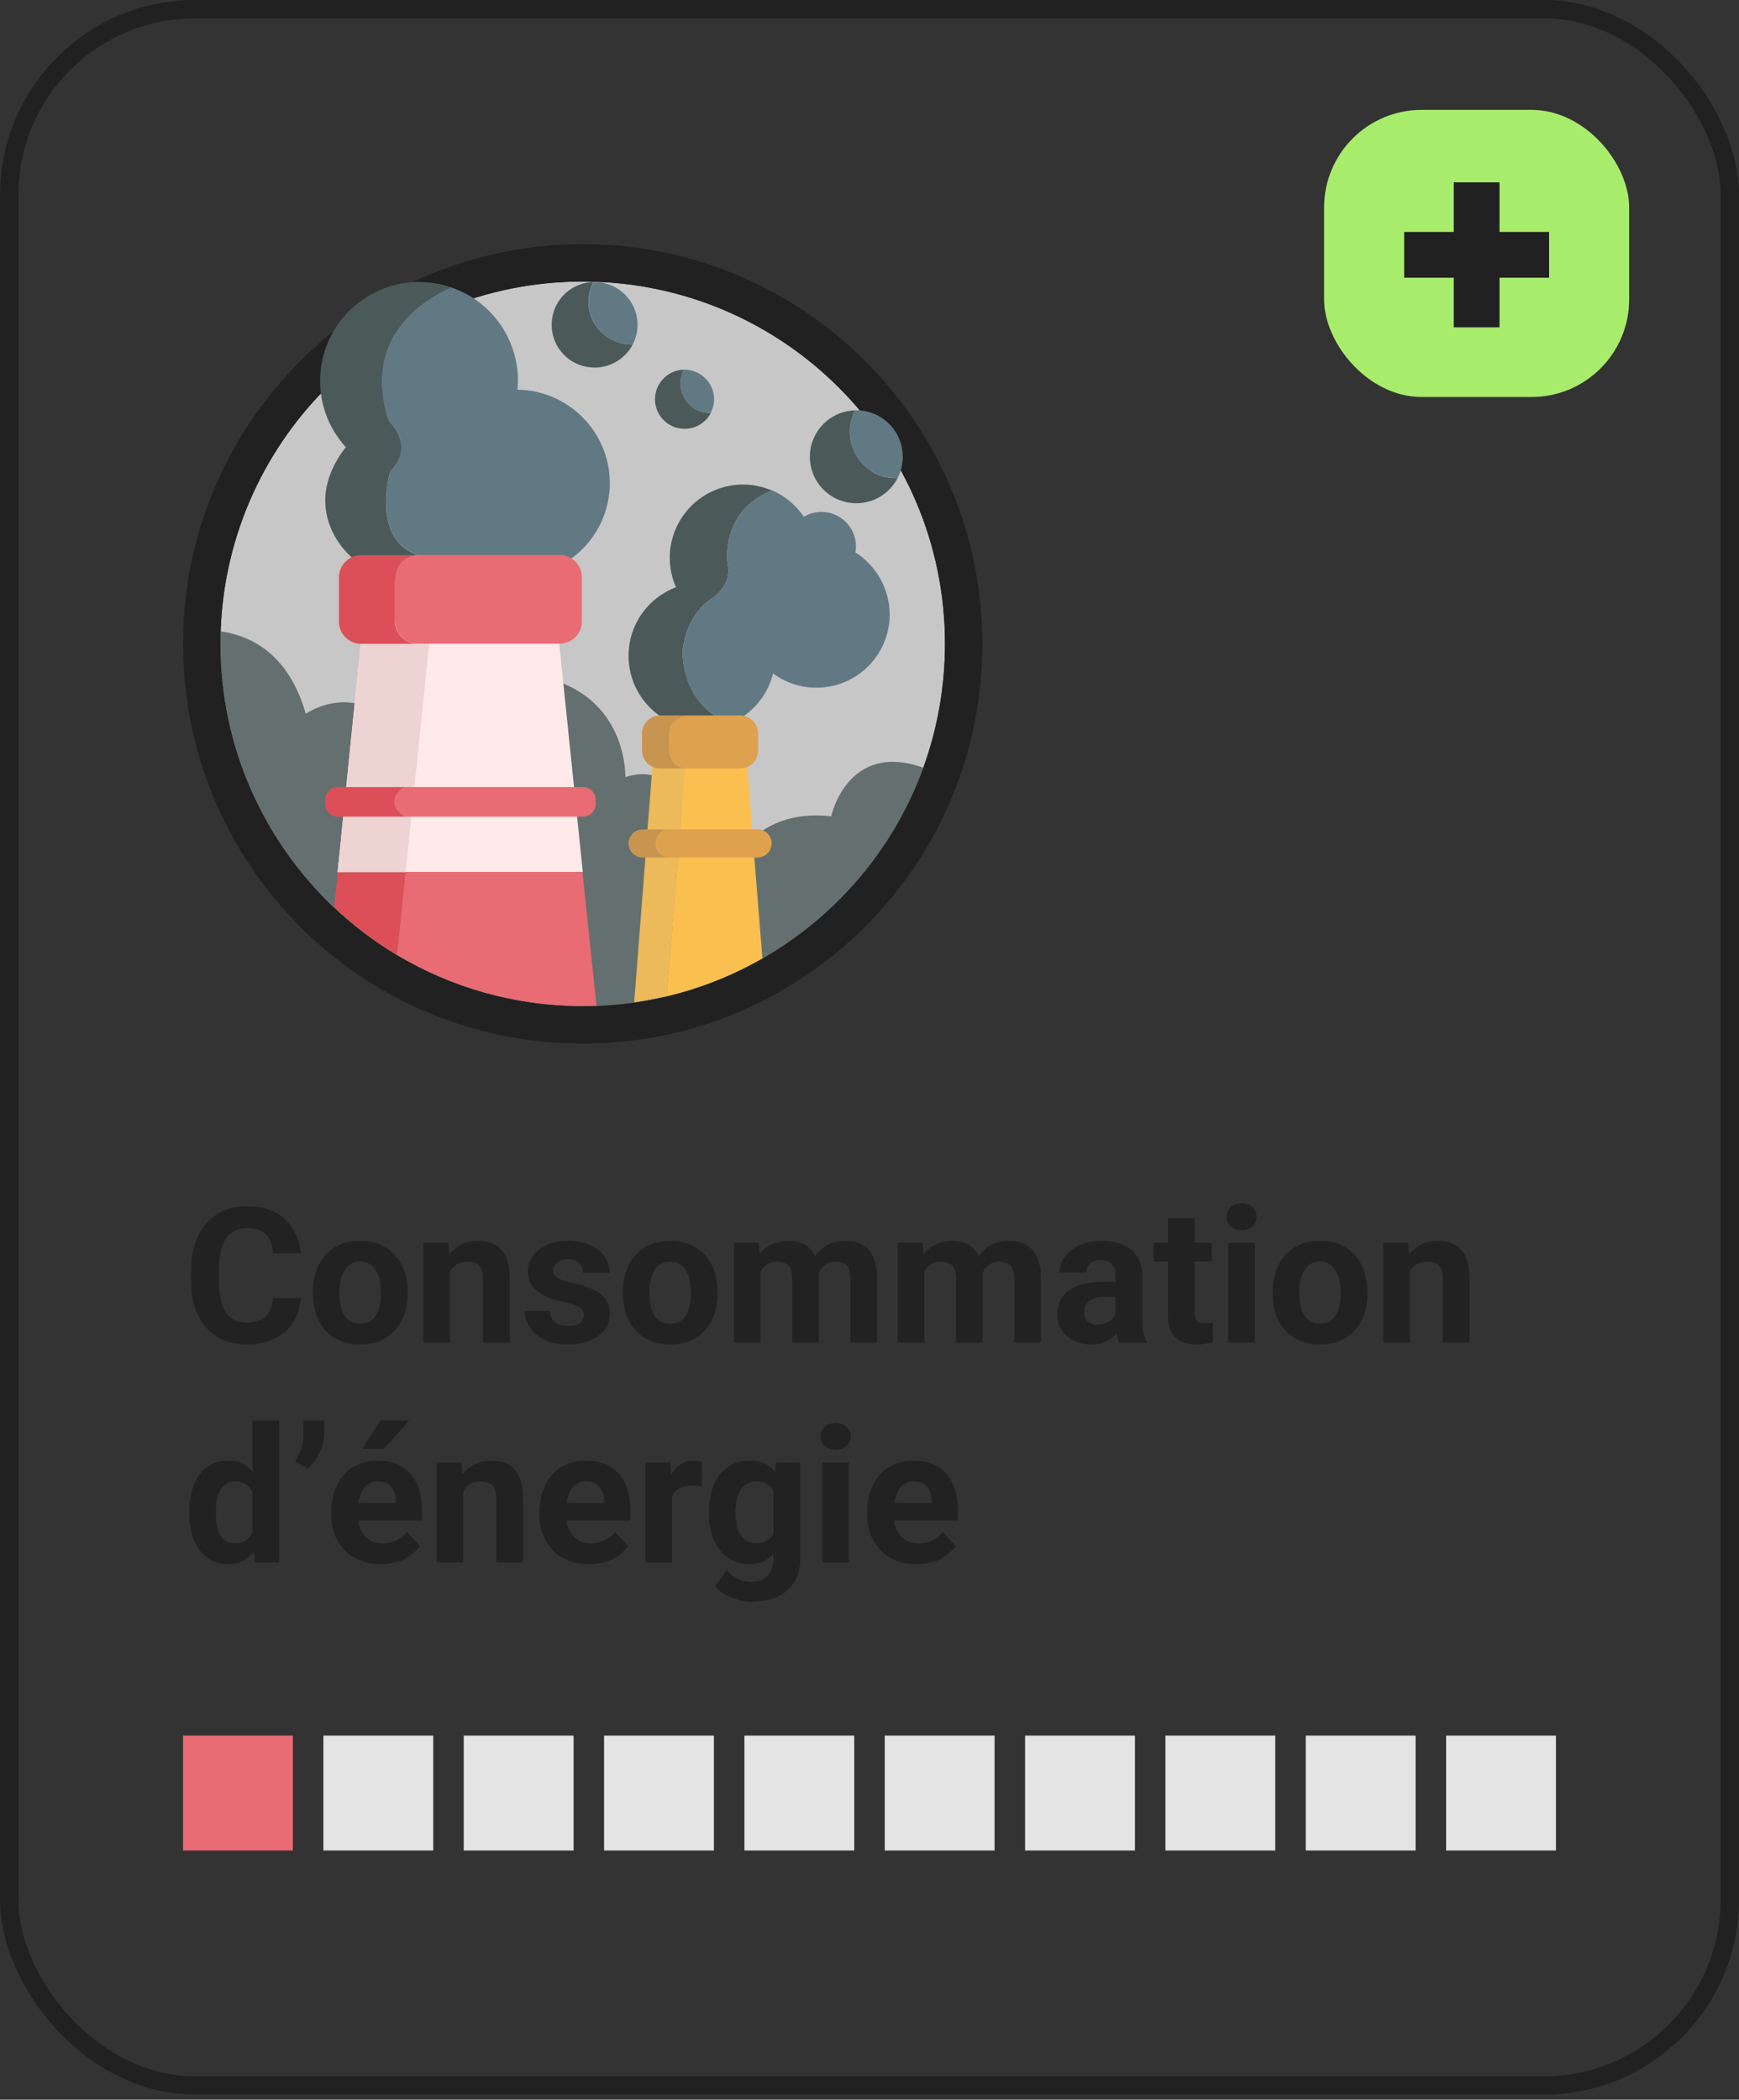 <svg width="285" height="344" viewBox="0 0 285 344" fill="none" xmlns="http://www.w3.org/2000/svg">
<rect x="0" y="0" width="285" height="344" fill="#333333" stroke="none"/>
<rect x="1.5" y="1.5" width="282" height="340.173" rx="30.5" stroke="#212121" stroke-width="3"/>
<path d="M154.871 105.485C154.871 112.609 153.611 119.457 151.307 125.813C146.484 139.079 137.052 150.103 124.948 157.043C120.124 159.806 114.84 161.925 109.279 163.246C107.528 163.676 105.716 164.013 103.903 164.259C101.876 164.535 99.817 164.72 97.728 164.812C96.991 164.842 96.223 164.842 95.455 164.842C84.333 164.842 73.919 161.772 65.009 156.459C61.292 154.248 57.851 151.607 54.718 148.66C43.289 137.82 36.131 122.497 36.131 105.485C36.131 104.778 36.131 104.103 36.162 103.397C37.268 71.584 63.412 46.127 95.516 46.127C128.296 46.127 154.871 72.689 154.871 105.485Z" fill="#C7C7C7"/>
<path fill-rule="evenodd" clip-rule="evenodd" d="M157.07 127.901L157.068 127.906C151.74 142.559 141.333 154.712 127.997 162.358L127.996 162.359C122.678 165.406 116.853 167.743 110.718 169.202C108.748 169.685 106.73 170.059 104.726 170.331C102.511 170.633 100.268 170.833 97.998 170.933L97.99 170.934L97.983 170.934C97.116 170.97 96.24 170.97 95.508 170.97H95.454C83.19 170.97 71.696 167.581 61.871 161.723C57.741 159.267 53.947 156.35 50.515 153.122L50.506 153.113L50.497 153.104C37.905 141.161 30 124.254 30 105.485L30 105.437C30 104.768 30 103.988 30.035 103.158C31.269 68.071 60.104 40 95.515 40C131.683 40 161 69.307 161 105.485C161 113.336 159.611 120.889 157.07 127.901ZM103.902 164.259C105.715 164.014 107.528 163.676 109.279 163.246C114.839 161.926 120.124 159.807 124.947 157.043C137.051 150.103 146.483 139.079 151.306 125.813C153.61 119.457 154.87 112.609 154.87 105.485C154.87 72.689 128.296 46.127 95.515 46.127C63.411 46.127 37.267 71.584 36.161 103.397C36.13 104.103 36.13 104.779 36.13 105.485C36.13 122.497 43.288 137.82 54.717 148.66C57.85 151.608 61.291 154.249 65.009 156.46C73.918 161.772 84.333 164.843 95.454 164.843C96.222 164.843 96.99 164.843 97.727 164.812C99.816 164.72 101.875 164.536 103.902 164.259Z" fill="#212121"/>
<path d="M109.31 163.215C114.871 161.895 120.124 159.776 124.978 157.012C137.083 150.103 146.484 139.049 151.338 125.783C138.865 121.33 136.223 133.736 136.223 133.736C131.276 133.183 127.682 134.32 125.04 136.039C124.456 136.408 123.934 136.838 123.442 137.267C122.275 138.281 121.384 139.417 120.677 140.492C119.11 142.918 118.619 145.037 118.619 145.037L115.915 140.492L113.15 135.886L111.676 133.429L110.908 132.139C110.355 128.761 108.573 127.441 106.822 127.011C104.671 126.489 102.49 127.318 102.49 127.318C102.49 127.318 102.859 116.325 92.321 111.995C90.447 111.227 88.235 110.675 85.624 110.429C78.773 109.784 73.335 111.412 69.525 113.285C65.409 115.312 63.197 117.645 63.197 117.645C61.476 116.233 59.756 115.496 58.128 115.219C53.673 114.421 50.109 116.939 50.109 116.939C47.437 107.604 41.722 104.257 36.162 103.428C36.131 104.073 36.131 104.779 36.131 105.485C36.131 122.497 43.289 137.851 54.779 148.66C57.913 151.608 61.353 154.249 65.071 156.46C73.98 161.772 84.364 164.843 95.516 164.843C96.284 164.843 97.022 164.843 97.79 164.812C99.879 164.751 101.937 164.536 103.965 164.259L109.31 163.215Z" fill="#4B5A59" fill-opacity="0.8"/>
<path d="M95.516 142.887H55.332L59.51 101.524H91.246L95.516 142.887Z" fill="#FFE9E9"/>
<path d="M97.758 164.781C97.02 164.812 96.252 164.812 95.484 164.812C84.363 164.812 73.948 161.741 65.039 156.429C65.438 152.621 65.93 147.923 66.421 142.856H95.454L97.758 164.781Z" fill="#E96B73"/>
<path d="M66.452 142.887C65.929 147.923 65.438 152.652 65.069 156.459C61.352 154.249 57.911 151.608 54.777 148.66L55.361 142.887H66.452Z" fill="#DC4F58"/>
<path d="M70.539 103.612C70.509 103.888 68.266 125.353 66.484 142.887H55.332L59.51 101.524H60.37L70.539 103.612Z" fill="#EED3D3"/>
<path d="M66.544 133.798H55.361C54.224 133.798 53.303 132.876 53.303 131.74V131.003C53.303 129.867 54.224 128.946 55.361 128.946H66.421C65.407 129.437 64.701 130.328 64.701 131.341C64.701 132.385 65.469 133.306 66.544 133.798Z" fill="#DC4F58"/>
<path d="M97.604 131.003V131.74C97.604 132.877 96.683 133.798 95.546 133.798H66.544C65.439 133.337 64.701 132.416 64.701 131.341C64.701 130.328 65.377 129.407 66.422 128.946H95.546C96.683 128.915 97.604 129.837 97.604 131.003Z" fill="#E96B73"/>
<path d="M126.512 80.366C125.068 79.752 123.47 79.384 121.781 79.384C115.145 79.384 109.769 84.758 109.769 91.391C109.769 93.11 110.137 94.738 110.782 96.212C106.236 97.931 103.01 102.292 103.01 107.451C103.01 114.083 108.386 119.457 115.022 119.457C116.65 119.457 118.186 119.15 119.6 118.567C118.801 118.229 117.971 117.799 117.173 117.246C111.428 113.469 111.888 106.437 111.888 106.437C111.888 106.437 112.165 103.274 114.07 100.572C114.684 99.712 115.452 98.883 116.435 98.207C117.51 97.501 118.217 96.734 118.647 95.997C119.477 94.645 119.446 93.417 119.323 92.742C119.231 92.127 119.139 91.483 119.169 90.868C119.384 84.021 124.023 81.318 126.512 80.366Z" fill="#4B5A59"/>
<path d="M140.186 90.5C140.247 90.193 140.278 89.855 140.278 89.517C140.278 86.416 137.759 83.867 134.625 83.867C133.55 83.867 132.567 84.174 131.738 84.665C130.816 83.283 129.587 82.117 128.205 81.226C127.682 80.888 127.099 80.581 126.515 80.335C124.057 81.287 119.387 84.02 119.172 90.868C119.142 91.482 119.203 92.127 119.326 92.741C119.449 93.417 119.48 94.645 118.65 95.996C118.22 96.733 117.513 97.47 116.438 98.207C115.455 98.883 114.687 99.681 114.073 100.572C112.168 103.305 111.891 106.437 111.891 106.437C111.891 106.437 111.4 113.469 117.175 117.246C118.005 117.768 118.804 118.229 119.602 118.566C123.105 117.123 125.778 114.083 126.699 110.337C128.696 111.811 131.154 112.671 133.796 112.671C140.432 112.671 145.808 107.297 145.808 100.664C145.777 96.365 143.535 92.618 140.186 90.5Z" fill="#617983"/>
<path d="M124.947 157.012C120.124 159.776 114.84 161.895 109.279 163.215L111.092 140.492L111.461 135.886L111.645 133.429L112.259 125.906V125.875L112.474 123.05H122.305L122.49 125.629L123.288 135.886L123.381 137.298L123.626 140.522L124.947 157.012Z" fill="#FAC04F"/>
<path d="M109.31 163.215L111.123 140.492L111.491 135.855L111.675 133.429L112.29 125.906V125.875L112.505 123.05H111.645L109.74 123.203L107.098 123.449L106.914 125.629L106.821 126.98L106.115 135.855L105.777 140.492L103.934 164.229L109.31 163.215Z" fill="#ECBA5A"/>
<path d="M109.771 140.492H105.316C104.056 140.492 103.012 139.448 103.012 138.189C103.012 137.544 103.288 136.961 103.688 136.561C104.118 136.131 104.671 135.886 105.316 135.886H109.771C109.125 135.886 108.572 136.131 108.142 136.561C107.712 136.991 107.466 137.544 107.466 138.189C107.466 139.448 108.511 140.492 109.771 140.492Z" fill="#C89551"/>
<path d="M126.453 138.188C126.453 138.833 126.208 139.417 125.778 139.816C125.347 140.246 124.794 140.492 124.149 140.492H109.802C108.543 140.492 107.498 139.448 107.498 138.188C107.498 137.544 107.744 136.96 108.174 136.561C108.604 136.131 109.157 135.885 109.802 135.885H124.149C125.409 135.855 126.453 136.899 126.453 138.188Z" fill="#DEA14E"/>
<path d="M112.657 125.906H108.172C106.544 125.906 105.223 124.585 105.223 122.958V120.163C105.223 118.536 106.544 117.215 108.172 117.215H112.657C111.029 117.215 109.708 118.536 109.708 120.163V122.958C109.708 124.585 111.029 125.906 112.657 125.906Z" fill="#C89551"/>
<path d="M124.238 120.163V122.958C124.238 124.585 122.917 125.906 121.289 125.906H112.656C111.028 125.906 109.707 124.585 109.707 122.958V120.163C109.707 118.536 111.028 117.215 112.656 117.215H121.289C122.917 117.215 124.238 118.536 124.238 120.163Z" fill="#DEA14E"/>
<path d="M147.098 78.339C146.698 79.138 146.115 79.875 145.408 80.519C142.274 83.314 137.451 83.037 134.655 79.905C131.86 76.773 132.136 71.952 135.27 69.158C136.652 67.899 138.403 67.285 140.124 67.223C138.711 69.956 139.049 73.365 141.199 75.791C142.735 77.572 144.916 78.431 147.098 78.339Z" fill="#4B5A59"/>
<path d="M146.021 69.772C148.202 72.198 148.509 75.637 147.096 78.339C144.915 78.401 142.733 77.541 141.197 75.791C139.016 73.365 138.709 69.926 140.122 67.223C142.273 67.162 144.454 68.022 146.021 69.772Z" fill="#617983"/>
<path d="M103.687 56.445C103.319 57.182 102.796 57.857 102.12 58.441C99.233 61.02 94.778 60.775 92.197 57.888C89.617 55.002 89.862 50.549 92.75 47.969C94.04 46.833 95.638 46.25 97.236 46.188C95.945 48.706 96.222 51.869 98.219 54.08C99.693 55.708 101.69 56.506 103.687 56.445Z" fill="#4B5A59"/>
<path d="M102.704 48.553C104.701 50.795 105.008 53.958 103.687 56.445C101.691 56.507 99.694 55.708 98.25 54.111C96.253 51.87 95.945 48.707 97.267 46.22C99.263 46.158 101.26 46.957 102.704 48.553Z" fill="#617983"/>
<path d="M116.498 67.653C116.221 68.175 115.883 68.636 115.422 69.035C113.426 70.816 110.353 70.632 108.571 68.636C106.79 66.64 106.974 63.569 108.971 61.788C109.862 60.989 110.968 60.59 112.074 60.56C111.183 62.279 111.367 64.49 112.75 66.025C113.702 67.162 115.115 67.714 116.498 67.653Z" fill="#4B5A59"/>
<path d="M115.793 62.187C117.175 63.723 117.39 65.903 116.469 67.653C115.086 67.684 113.704 67.162 112.721 66.026C111.338 64.49 111.123 62.31 112.045 60.56C113.427 60.529 114.81 61.082 115.793 62.187Z" fill="#617983"/>
<path d="M68.418 90.929C61.782 88.657 63.257 80.151 63.779 77.848C63.871 77.51 64.025 77.172 64.271 76.927C67.374 73.457 64.947 70.263 64.056 69.311C63.841 69.096 63.718 68.851 63.626 68.574C59.417 54.817 69.954 48.829 73.948 47.079C72.043 46.434 69.985 46.127 67.835 46.219C59.724 46.618 53.088 53.128 52.504 61.205C52.166 65.872 53.825 70.14 56.682 73.272C54.809 75.576 53.303 78.8 53.303 81.901C53.303 89.609 60.523 95.535 69.002 95.535C72.074 95.535 74.931 94.706 77.328 93.294C74.317 92.649 71.091 91.851 68.418 90.929Z" fill="#4B5A59"/>
<path d="M84.823 63.845C84.854 63.385 84.885 62.894 84.885 62.402C84.885 55.984 81.168 50.426 75.73 47.816C75.146 47.54 74.532 47.294 73.917 47.079C69.923 48.829 59.386 54.817 63.564 68.544C63.595 68.697 63.656 68.851 63.718 69.004C63.718 69.004 63.871 69.127 64.086 69.403C64.086 69.403 64.086 69.403 64.117 69.434C64.148 69.465 64.178 69.496 64.209 69.526L64.24 69.557C64.271 69.588 64.301 69.618 64.332 69.649C64.332 69.68 64.363 69.68 64.363 69.711C64.394 69.741 64.424 69.772 64.455 69.803C64.486 69.833 64.486 69.833 64.516 69.864C64.547 69.895 64.578 69.956 64.609 69.987C64.609 70.018 64.639 70.018 64.639 70.048C64.731 70.171 64.824 70.294 64.916 70.448C64.916 70.478 64.947 70.478 64.947 70.509C64.977 70.57 65.008 70.601 65.039 70.662C65.069 70.693 65.069 70.724 65.1 70.755C65.131 70.816 65.162 70.847 65.192 70.908C65.192 70.939 65.223 70.97 65.223 71C65.254 71.062 65.284 71.123 65.284 71.154C65.284 71.184 65.315 71.215 65.315 71.246C65.346 71.307 65.377 71.4 65.407 71.461C65.407 71.461 65.407 71.492 65.438 71.492C65.469 71.584 65.499 71.676 65.53 71.768C65.53 71.799 65.561 71.829 65.561 71.86C65.592 71.921 65.592 71.983 65.622 72.075C65.622 72.106 65.653 72.136 65.653 72.167C65.653 72.229 65.684 72.29 65.684 72.351C65.684 72.382 65.684 72.413 65.715 72.474C65.715 72.536 65.745 72.597 65.745 72.659C65.745 72.689 65.745 72.72 65.745 72.781C65.745 72.874 65.745 72.935 65.776 73.027C65.776 73.058 65.776 73.088 65.776 73.119C65.776 73.211 65.776 73.334 65.776 73.426C65.776 73.457 65.776 73.488 65.776 73.518C65.776 73.61 65.776 73.672 65.745 73.764C65.745 73.795 65.745 73.856 65.745 73.887C65.745 73.948 65.715 74.04 65.715 74.102C65.715 74.132 65.684 74.194 65.684 74.225C65.684 74.286 65.653 74.378 65.622 74.44C65.622 74.47 65.592 74.532 65.592 74.562C65.561 74.654 65.53 74.716 65.499 74.808C65.499 74.839 65.469 74.87 65.469 74.9C65.438 75.023 65.377 75.146 65.315 75.269C65.315 75.299 65.284 75.299 65.284 75.33C65.223 75.422 65.192 75.545 65.131 75.637C65.1 75.668 65.069 75.729 65.069 75.76C65.008 75.852 64.977 75.913 64.916 76.006C64.885 76.036 64.854 76.098 64.824 76.129C64.762 76.221 64.701 76.282 64.67 76.374C64.639 76.405 64.609 76.466 64.578 76.497C64.516 76.589 64.455 76.65 64.363 76.743C64.332 76.773 64.301 76.835 64.271 76.865C64.148 76.988 64.056 77.111 63.933 77.234C63.933 77.234 63.871 77.449 63.779 77.817C63.257 80.121 61.782 88.626 68.418 90.899C71.122 91.82 74.317 92.618 77.358 93.263C77.573 93.141 77.757 93.018 77.972 92.895C80 93.877 82.243 94.43 84.639 94.43C93.088 94.43 99.939 87.582 99.939 79.138C99.939 70.785 93.18 63.968 84.823 63.845Z" fill="#617983"/>
<path d="M95.361 94.584V101.8C95.361 103.827 93.732 105.454 91.705 105.454H68.418C66.39 105.454 64.762 103.827 64.762 101.8V94.584C64.762 92.557 66.39 90.93 68.418 90.93H91.705C93.732 90.93 95.361 92.557 95.361 94.584Z" fill="#E96B73"/>
<path d="M68.417 105.485H59.201C57.173 105.485 55.545 103.858 55.545 101.831V94.615C55.545 92.588 57.173 90.96 59.201 90.96H68.387C66.359 90.96 64.731 92.588 64.731 94.615V101.831C64.731 103.827 66.39 105.485 68.417 105.485Z" fill="#DC4F58"/>
<path d="M44.743 212.659H49.269C49.178 214.143 48.77 215.459 48.043 216.61C47.327 217.76 46.322 218.658 45.031 219.304C43.749 219.95 42.205 220.273 40.399 220.273C38.986 220.273 37.72 220.031 36.6 219.546C35.48 219.052 34.521 218.346 33.724 217.427C32.937 216.509 32.336 215.399 31.922 214.097C31.509 212.795 31.302 211.337 31.302 209.723V208.194C31.302 206.579 31.514 205.121 31.938 203.819C32.371 202.507 32.987 201.392 33.784 200.474C34.592 199.556 35.555 198.849 36.675 198.355C37.795 197.861 39.047 197.613 40.429 197.613C42.266 197.613 43.815 197.946 45.076 198.612C46.348 199.278 47.331 200.197 48.028 201.367C48.734 202.538 49.158 203.87 49.299 205.363H44.758C44.708 204.475 44.531 203.723 44.228 203.108C43.926 202.482 43.467 202.013 42.851 201.7C42.246 201.377 41.438 201.216 40.429 201.216C39.672 201.216 39.011 201.357 38.446 201.64C37.881 201.922 37.407 202.351 37.023 202.926C36.64 203.501 36.352 204.228 36.161 205.106C35.979 205.974 35.888 206.993 35.888 208.164V209.723C35.888 210.863 35.974 211.867 36.145 212.735C36.317 213.593 36.579 214.319 36.933 214.915C37.296 215.5 37.76 215.944 38.325 216.247C38.9 216.539 39.592 216.686 40.399 216.686C41.347 216.686 42.13 216.534 42.745 216.231C43.361 215.929 43.83 215.48 44.153 214.884C44.486 214.289 44.683 213.547 44.743 212.659ZM51.282 211.948V211.63C51.282 210.429 51.454 209.324 51.797 208.315C52.14 207.296 52.639 206.413 53.295 205.666C53.951 204.919 54.759 204.339 55.717 203.925C56.676 203.501 57.776 203.29 59.017 203.29C60.258 203.29 61.363 203.501 62.332 203.925C63.301 204.339 64.113 204.919 64.769 205.666C65.435 206.413 65.94 207.296 66.283 208.315C66.626 209.324 66.797 210.429 66.797 211.63V211.948C66.797 213.139 66.626 214.243 66.283 215.263C65.94 216.272 65.435 217.155 64.769 217.912C64.113 218.658 63.306 219.239 62.347 219.652C61.389 220.066 60.289 220.273 59.047 220.273C57.806 220.273 56.701 220.066 55.732 219.652C54.774 219.239 53.961 218.658 53.295 217.912C52.639 217.155 52.14 216.272 51.797 215.263C51.454 214.243 51.282 213.139 51.282 211.948ZM55.642 211.63V211.948C55.642 212.634 55.702 213.275 55.823 213.87C55.944 214.465 56.136 214.99 56.398 215.444C56.671 215.888 57.024 216.236 57.458 216.489C57.892 216.741 58.422 216.867 59.047 216.867C59.653 216.867 60.172 216.741 60.606 216.489C61.04 216.236 61.389 215.888 61.651 215.444C61.913 214.99 62.105 214.465 62.226 213.87C62.357 213.275 62.423 212.634 62.423 211.948V211.63C62.423 210.964 62.357 210.338 62.226 209.753C62.105 209.158 61.908 208.633 61.636 208.179C61.373 207.715 61.025 207.351 60.591 207.089C60.157 206.826 59.633 206.695 59.017 206.695C58.401 206.695 57.877 206.826 57.443 207.089C57.019 207.351 56.671 207.715 56.398 208.179C56.136 208.633 55.944 209.158 55.823 209.753C55.702 210.338 55.642 210.964 55.642 211.63ZM73.745 207.089V219.97H69.386V203.592H73.473L73.745 207.089ZM73.109 211.206H71.929C71.929 209.995 72.085 208.905 72.398 207.937C72.711 206.958 73.15 206.125 73.715 205.439C74.28 204.743 74.951 204.213 75.728 203.85C76.515 203.476 77.393 203.29 78.362 203.29C79.129 203.29 79.83 203.401 80.466 203.623C81.102 203.845 81.647 204.198 82.101 204.682C82.565 205.167 82.918 205.807 83.16 206.604C83.412 207.402 83.539 208.375 83.539 209.526V219.97H79.149V209.511C79.149 208.784 79.048 208.219 78.846 207.815C78.644 207.412 78.347 207.129 77.953 206.968C77.57 206.796 77.095 206.71 76.53 206.71C75.945 206.71 75.435 206.826 75.001 207.059C74.578 207.291 74.224 207.614 73.942 208.027C73.669 208.431 73.463 208.905 73.321 209.45C73.18 209.995 73.109 210.58 73.109 211.206ZM95.709 215.444C95.709 215.132 95.618 214.849 95.436 214.597C95.254 214.344 94.916 214.112 94.422 213.9C93.938 213.678 93.236 213.477 92.318 213.295C91.49 213.113 90.718 212.886 90.002 212.614C89.296 212.331 88.68 211.993 88.155 211.6C87.641 211.206 87.237 210.742 86.944 210.207C86.652 209.662 86.505 209.042 86.505 208.345C86.505 207.659 86.652 207.013 86.944 206.408C87.247 205.802 87.676 205.267 88.231 204.803C88.796 204.329 89.482 203.961 90.29 203.698C91.107 203.426 92.025 203.29 93.044 203.29C94.467 203.29 95.688 203.517 96.707 203.971C97.737 204.425 98.524 205.05 99.069 205.848C99.624 206.635 99.901 207.533 99.901 208.542H95.542C95.542 208.118 95.451 207.74 95.269 207.407C95.098 207.064 94.826 206.796 94.452 206.604C94.089 206.403 93.615 206.302 93.029 206.302C92.545 206.302 92.126 206.388 91.773 206.559C91.42 206.721 91.147 206.943 90.956 207.225C90.774 207.498 90.683 207.8 90.683 208.133C90.683 208.386 90.734 208.613 90.835 208.814C90.945 209.006 91.122 209.183 91.364 209.344C91.606 209.506 91.919 209.657 92.303 209.798C92.696 209.93 93.181 210.051 93.756 210.162C94.936 210.404 95.991 210.722 96.919 211.115C97.848 211.499 98.585 212.023 99.129 212.689C99.674 213.345 99.947 214.208 99.947 215.278C99.947 216.004 99.785 216.67 99.462 217.276C99.139 217.881 98.675 218.411 98.07 218.865C97.464 219.309 96.738 219.657 95.89 219.91C95.053 220.152 94.109 220.273 93.06 220.273C91.536 220.273 90.244 220 89.185 219.456C88.135 218.911 87.338 218.219 86.793 217.382C86.258 216.534 85.991 215.666 85.991 214.778H90.123C90.143 215.374 90.295 215.853 90.577 216.216C90.87 216.58 91.238 216.842 91.682 217.003C92.136 217.165 92.626 217.246 93.15 217.246C93.716 217.246 94.185 217.17 94.558 217.019C94.931 216.857 95.214 216.645 95.406 216.383C95.608 216.11 95.709 215.798 95.709 215.444ZM102.081 211.948V211.63C102.081 210.429 102.253 209.324 102.596 208.315C102.939 207.296 103.438 206.413 104.094 205.666C104.75 204.919 105.557 204.339 106.516 203.925C107.475 203.501 108.575 203.29 109.816 203.29C111.057 203.29 112.162 203.501 113.131 203.925C114.1 204.339 114.912 204.919 115.568 205.666C116.234 206.413 116.738 207.296 117.082 208.315C117.425 209.324 117.596 210.429 117.596 211.63V211.948C117.596 213.139 117.425 214.243 117.082 215.263C116.738 216.272 116.234 217.155 115.568 217.912C114.912 218.658 114.105 219.239 113.146 219.652C112.187 220.066 111.087 220.273 109.846 220.273C108.605 220.273 107.5 220.066 106.531 219.652C105.573 219.239 104.76 218.658 104.094 217.912C103.438 217.155 102.939 216.272 102.596 215.263C102.253 214.243 102.081 213.139 102.081 211.948ZM106.44 211.63V211.948C106.44 212.634 106.501 213.275 106.622 213.87C106.743 214.465 106.935 214.99 107.197 215.444C107.47 215.888 107.823 216.236 108.257 216.489C108.691 216.741 109.221 216.867 109.846 216.867C110.452 216.867 110.971 216.741 111.405 216.489C111.839 216.236 112.187 215.888 112.45 215.444C112.712 214.99 112.904 214.465 113.025 213.87C113.156 213.275 113.222 212.634 113.222 211.948V211.63C113.222 210.964 113.156 210.338 113.025 209.753C112.904 209.158 112.707 208.633 112.435 208.179C112.172 207.715 111.824 207.351 111.39 207.089C110.956 206.826 110.431 206.695 109.816 206.695C109.2 206.695 108.676 206.826 108.242 207.089C107.818 207.351 107.47 207.715 107.197 208.179C106.935 208.633 106.743 209.158 106.622 209.753C106.501 210.338 106.44 210.964 106.44 211.63ZM124.635 206.983V219.97H120.26V203.592H124.362L124.635 206.983ZM124.029 211.206H122.818C122.818 210.066 122.955 209.016 123.227 208.058C123.51 207.089 123.918 206.251 124.453 205.545C124.998 204.828 125.669 204.273 126.466 203.88C127.264 203.486 128.187 203.29 129.236 203.29C129.963 203.29 130.629 203.401 131.234 203.623C131.84 203.834 132.36 204.173 132.793 204.637C133.237 205.091 133.581 205.686 133.823 206.423C134.065 207.149 134.186 208.022 134.186 209.042V219.97H129.827V209.526C129.827 208.779 129.726 208.204 129.524 207.8C129.322 207.397 129.035 207.114 128.661 206.953C128.298 206.791 127.859 206.71 127.344 206.71C126.779 206.71 126.285 206.826 125.861 207.059C125.447 207.291 125.104 207.614 124.832 208.027C124.559 208.431 124.357 208.905 124.226 209.45C124.095 209.995 124.029 210.58 124.029 211.206ZM133.777 210.707L132.218 210.903C132.218 209.834 132.349 208.84 132.612 207.921C132.884 207.003 133.283 206.196 133.808 205.5C134.342 204.803 135.003 204.263 135.791 203.88C136.578 203.486 137.486 203.29 138.515 203.29C139.302 203.29 140.019 203.406 140.665 203.638C141.31 203.86 141.86 204.218 142.314 204.712C142.779 205.197 143.132 205.833 143.374 206.62C143.626 207.407 143.752 208.37 143.752 209.511V219.97H139.378V209.511C139.378 208.754 139.277 208.179 139.075 207.785C138.883 207.382 138.601 207.104 138.228 206.953C137.864 206.791 137.43 206.71 136.926 206.71C136.401 206.71 135.942 206.816 135.548 207.028C135.155 207.23 134.827 207.513 134.564 207.876C134.302 208.239 134.105 208.663 133.974 209.147C133.843 209.622 133.777 210.141 133.777 210.707ZM151.487 206.983V219.97H147.113V203.592H151.215L151.487 206.983ZM150.882 211.206H149.671C149.671 210.066 149.807 209.016 150.08 208.058C150.362 207.089 150.771 206.251 151.306 205.545C151.851 204.828 152.522 204.273 153.319 203.88C154.116 203.486 155.039 203.29 156.089 203.29C156.815 203.29 157.481 203.401 158.087 203.623C158.692 203.834 159.212 204.173 159.646 204.637C160.09 205.091 160.433 205.686 160.675 206.423C160.917 207.149 161.039 208.022 161.039 209.042V219.97H156.679V209.526C156.679 208.779 156.578 208.204 156.376 207.8C156.175 207.397 155.887 207.114 155.514 206.953C155.15 206.791 154.711 206.71 154.197 206.71C153.632 206.71 153.137 206.826 152.713 207.059C152.3 207.291 151.957 207.614 151.684 208.027C151.412 208.431 151.21 208.905 151.079 209.45C150.947 209.995 150.882 210.58 150.882 211.206ZM160.63 210.707L159.071 210.903C159.071 209.834 159.202 208.84 159.464 207.921C159.737 207.003 160.135 206.196 160.66 205.5C161.195 204.803 161.856 204.263 162.643 203.88C163.43 203.486 164.338 203.29 165.368 203.29C166.155 203.29 166.871 203.406 167.517 203.638C168.163 203.86 168.713 204.218 169.167 204.712C169.631 205.197 169.984 205.833 170.227 206.62C170.479 207.407 170.605 208.37 170.605 209.511V219.97H166.23V209.511C166.23 208.754 166.13 208.179 165.928 207.785C165.736 207.382 165.453 207.104 165.08 206.953C164.717 206.791 164.283 206.71 163.778 206.71C163.254 206.71 162.794 206.816 162.401 207.028C162.007 207.23 161.679 207.513 161.417 207.876C161.155 208.239 160.958 208.663 160.827 209.147C160.695 209.622 160.63 210.141 160.63 210.707ZM182.82 216.277V208.981C182.82 208.456 182.735 208.007 182.563 207.634C182.391 207.25 182.124 206.953 181.761 206.741C181.408 206.529 180.948 206.423 180.383 206.423C179.899 206.423 179.48 206.509 179.127 206.68C178.774 206.842 178.501 207.079 178.31 207.392C178.118 207.694 178.022 208.053 178.022 208.466H173.663C173.663 207.77 173.824 207.109 174.147 206.483C174.47 205.858 174.939 205.308 175.555 204.833C176.17 204.349 176.902 203.971 177.75 203.698C178.607 203.426 179.566 203.29 180.625 203.29C181.897 203.29 183.027 203.501 184.016 203.925C185.005 204.349 185.782 204.985 186.347 205.833C186.922 206.68 187.21 207.74 187.21 209.011V216.02C187.21 216.918 187.265 217.654 187.376 218.229C187.487 218.795 187.649 219.289 187.861 219.713V219.97H183.456C183.244 219.526 183.083 218.971 182.972 218.305C182.871 217.629 182.82 216.953 182.82 216.277ZM183.396 209.995L183.426 212.462H180.989C180.414 212.462 179.914 212.528 179.49 212.659C179.066 212.79 178.718 212.977 178.446 213.219C178.173 213.451 177.972 213.724 177.84 214.037C177.719 214.349 177.659 214.693 177.659 215.066C177.659 215.439 177.744 215.777 177.916 216.08C178.088 216.373 178.335 216.605 178.658 216.776C178.981 216.938 179.359 217.019 179.793 217.019C180.449 217.019 181.019 216.887 181.503 216.625C181.988 216.363 182.361 216.04 182.624 215.656C182.896 215.273 183.037 214.91 183.047 214.566L184.198 216.413C184.036 216.827 183.814 217.256 183.532 217.7C183.259 218.144 182.911 218.562 182.487 218.956C182.063 219.34 181.554 219.657 180.958 219.91C180.363 220.152 179.657 220.273 178.839 220.273C177.8 220.273 176.856 220.066 176.009 219.652C175.171 219.229 174.505 218.648 174.011 217.912C173.526 217.165 173.284 216.317 173.284 215.369C173.284 214.511 173.446 213.749 173.769 213.083C174.091 212.417 174.566 211.857 175.191 211.403C175.827 210.939 176.619 210.59 177.568 210.358C178.516 210.116 179.616 209.995 180.868 209.995H183.396ZM198.593 203.592V206.68H189.057V203.592H198.593ZM191.418 199.551H195.777V215.036C195.777 215.51 195.838 215.873 195.959 216.125C196.09 216.378 196.282 216.554 196.534 216.655C196.786 216.746 197.104 216.792 197.488 216.792C197.76 216.792 198.002 216.781 198.214 216.761C198.436 216.731 198.623 216.701 198.774 216.67L198.79 219.879C198.416 220 198.013 220.096 197.579 220.167C197.145 220.238 196.665 220.273 196.141 220.273C195.182 220.273 194.344 220.117 193.628 219.804C192.922 219.481 192.377 218.966 191.993 218.26C191.61 217.553 191.418 216.625 191.418 215.475V199.551ZM205.677 203.592V219.97H201.302V203.592H205.677ZM201.03 199.324C201.03 198.688 201.252 198.163 201.696 197.75C202.14 197.336 202.735 197.129 203.482 197.129C204.219 197.129 204.809 197.336 205.253 197.75C205.707 198.163 205.934 198.688 205.934 199.324C205.934 199.959 205.707 200.484 205.253 200.898C204.809 201.312 204.219 201.519 203.482 201.519C202.735 201.519 202.14 201.312 201.696 200.898C201.252 200.484 201.03 199.959 201.03 199.324ZM208.583 211.948V211.63C208.583 210.429 208.755 209.324 209.098 208.315C209.441 207.296 209.94 206.413 210.596 205.666C211.252 204.919 212.059 204.339 213.018 203.925C213.977 203.501 215.077 203.29 216.318 203.29C217.559 203.29 218.664 203.501 219.633 203.925C220.602 204.339 221.414 204.919 222.07 205.666C222.736 206.413 223.24 207.296 223.583 208.315C223.927 209.324 224.098 210.429 224.098 211.63V211.948C224.098 213.139 223.927 214.243 223.583 215.263C223.24 216.272 222.736 217.155 222.07 217.912C221.414 218.658 220.607 219.239 219.648 219.652C218.689 220.066 217.589 220.273 216.348 220.273C215.107 220.273 214.002 220.066 213.033 219.652C212.075 219.239 211.262 218.658 210.596 217.912C209.94 217.155 209.441 216.272 209.098 215.263C208.755 214.243 208.583 213.139 208.583 211.948ZM212.942 211.63V211.948C212.942 212.634 213.003 213.275 213.124 213.87C213.245 214.465 213.437 214.99 213.699 215.444C213.972 215.888 214.325 216.236 214.759 216.489C215.193 216.741 215.722 216.867 216.348 216.867C216.954 216.867 217.473 216.741 217.907 216.489C218.341 216.236 218.689 215.888 218.952 215.444C219.214 214.99 219.406 214.465 219.527 213.87C219.658 213.275 219.724 212.634 219.724 211.948V211.63C219.724 210.964 219.658 210.338 219.527 209.753C219.406 209.158 219.209 208.633 218.937 208.179C218.674 207.715 218.326 207.351 217.892 207.089C217.458 206.826 216.933 206.695 216.318 206.695C215.702 206.695 215.178 206.826 214.744 207.089C214.32 207.351 213.972 207.715 213.699 208.179C213.437 208.633 213.245 209.158 213.124 209.753C213.003 210.338 212.942 210.964 212.942 211.63ZM231.046 207.089V219.97H226.687V203.592H230.773L231.046 207.089ZM230.41 211.206H229.229C229.229 209.995 229.386 208.905 229.699 207.937C230.012 206.958 230.451 206.125 231.016 205.439C231.581 204.743 232.252 204.213 233.029 203.85C233.816 203.476 234.694 203.29 235.663 203.29C236.43 203.29 237.131 203.401 237.767 203.623C238.402 203.845 238.947 204.198 239.401 204.682C239.866 205.167 240.219 205.807 240.461 206.604C240.713 207.402 240.839 208.375 240.839 209.526V219.97H236.45V209.511C236.45 208.784 236.349 208.219 236.147 207.815C235.945 207.412 235.647 207.129 235.254 206.968C234.87 206.796 234.396 206.71 233.831 206.71C233.246 206.71 232.736 206.826 232.302 207.059C231.878 207.291 231.525 207.614 231.243 208.027C230.97 208.431 230.763 208.905 230.622 209.45C230.481 209.995 230.41 210.58 230.41 211.206ZM41.368 252.398V232.72H45.757V255.97H41.807L41.368 252.398ZM31.014 247.978V247.66C31.014 246.409 31.155 245.274 31.438 244.254C31.721 243.225 32.134 242.342 32.679 241.605C33.224 240.869 33.895 240.299 34.692 239.895C35.49 239.491 36.398 239.29 37.417 239.29C38.376 239.29 39.213 239.491 39.93 239.895C40.656 240.299 41.272 240.874 41.776 241.621C42.291 242.357 42.705 243.23 43.018 244.239C43.33 245.238 43.557 246.333 43.699 247.524V248.22C43.557 249.361 43.33 250.42 43.018 251.399C42.705 252.378 42.291 253.236 41.776 253.972C41.272 254.699 40.656 255.264 39.93 255.667C39.203 256.071 38.355 256.273 37.387 256.273C36.367 256.273 35.459 256.066 34.662 255.652C33.875 255.239 33.209 254.658 32.664 253.912C32.129 253.165 31.721 252.287 31.438 251.278C31.155 250.269 31.014 249.169 31.014 247.978ZM35.373 247.66V247.978C35.373 248.654 35.424 249.285 35.525 249.87C35.636 250.455 35.812 250.975 36.055 251.429C36.307 251.873 36.63 252.221 37.023 252.474C37.427 252.716 37.916 252.837 38.492 252.837C39.238 252.837 39.854 252.67 40.338 252.337C40.823 251.994 41.191 251.525 41.443 250.93C41.706 250.334 41.857 249.648 41.898 248.871V246.888C41.867 246.252 41.776 245.682 41.625 245.178C41.484 244.663 41.272 244.224 40.989 243.861C40.717 243.498 40.374 243.215 39.96 243.013C39.556 242.811 39.077 242.71 38.522 242.71C37.957 242.71 37.472 242.842 37.069 243.104C36.665 243.356 36.337 243.704 36.085 244.148C35.843 244.592 35.661 245.117 35.54 245.723C35.429 246.318 35.373 246.964 35.373 247.66ZM53.144 232.72V235.021C53.144 235.677 53.018 236.353 52.766 237.049C52.523 237.746 52.196 238.407 51.782 239.032C51.368 239.648 50.914 240.173 50.419 240.606L48.376 239.426C48.749 238.83 49.067 238.185 49.33 237.488C49.592 236.782 49.723 235.965 49.723 235.036V232.72H53.144ZM62.453 256.273C61.182 256.273 60.041 256.071 59.032 255.667C58.023 255.254 57.165 254.684 56.459 253.957C55.763 253.23 55.228 252.388 54.855 251.429C54.481 250.46 54.294 249.431 54.294 248.341V247.736C54.294 246.495 54.471 245.359 54.824 244.33C55.177 243.301 55.682 242.408 56.338 241.651C57.004 240.894 57.811 240.314 58.76 239.91C59.708 239.496 60.778 239.29 61.969 239.29C63.129 239.29 64.159 239.481 65.057 239.865C65.955 240.248 66.707 240.793 67.312 241.5C67.928 242.206 68.392 243.054 68.705 244.042C69.017 245.021 69.174 246.111 69.174 247.312V249.128H56.156V246.222H64.89V245.889C64.89 245.284 64.779 244.744 64.557 244.27C64.345 243.785 64.022 243.402 63.588 243.119C63.154 242.837 62.599 242.695 61.923 242.695C61.348 242.695 60.854 242.821 60.44 243.074C60.026 243.326 59.688 243.679 59.426 244.133C59.173 244.587 58.982 245.122 58.851 245.738C58.73 246.343 58.669 247.009 58.669 247.736V248.341C58.669 248.997 58.76 249.603 58.941 250.158C59.133 250.713 59.401 251.192 59.744 251.596C60.097 251.999 60.521 252.312 61.015 252.534C61.52 252.756 62.09 252.867 62.726 252.867C63.513 252.867 64.244 252.716 64.92 252.413C65.607 252.1 66.197 251.631 66.691 251.005L68.811 253.306C68.467 253.801 67.998 254.275 67.403 254.729C66.817 255.183 66.111 255.556 65.284 255.849C64.456 256.132 63.513 256.273 62.453 256.273ZM59.38 237.367L62.347 232.705H67.085L62.922 237.367H59.38ZM75.925 243.089V255.97H71.565V239.592H75.652L75.925 243.089ZM75.289 247.206H74.108C74.108 245.995 74.265 244.905 74.578 243.937C74.891 242.958 75.329 242.125 75.894 241.439C76.46 240.743 77.131 240.213 77.908 239.85C78.695 239.476 79.573 239.29 80.541 239.29C81.308 239.29 82.01 239.401 82.645 239.623C83.281 239.845 83.826 240.198 84.28 240.682C84.745 241.167 85.098 241.807 85.34 242.604C85.592 243.402 85.718 244.375 85.718 245.526V255.97H81.329V245.511C81.329 244.784 81.228 244.219 81.026 243.815C80.824 243.412 80.526 243.129 80.133 242.968C79.749 242.796 79.275 242.71 78.71 242.71C78.125 242.71 77.615 242.826 77.181 243.059C76.757 243.291 76.404 243.614 76.122 244.027C75.849 244.431 75.642 244.905 75.501 245.45C75.36 245.995 75.289 246.58 75.289 247.206ZM96.571 256.273C95.3 256.273 94.159 256.071 93.15 255.667C92.141 255.254 91.284 254.684 90.577 253.957C89.881 253.23 89.346 252.388 88.973 251.429C88.599 250.46 88.413 249.431 88.413 248.341V247.736C88.413 246.495 88.589 245.359 88.942 244.33C89.296 243.301 89.8 242.408 90.456 241.651C91.122 240.894 91.929 240.314 92.878 239.91C93.826 239.496 94.896 239.29 96.087 239.29C97.247 239.29 98.277 239.481 99.175 239.865C100.073 240.248 100.825 240.793 101.43 241.5C102.046 242.206 102.51 243.054 102.823 244.042C103.136 245.021 103.292 246.111 103.292 247.312V249.128H90.274V246.222H99.008V245.889C99.008 245.284 98.897 244.744 98.675 244.27C98.463 243.785 98.141 243.402 97.707 243.119C97.273 242.837 96.718 242.695 96.041 242.695C95.466 242.695 94.972 242.821 94.558 243.074C94.144 243.326 93.806 243.679 93.544 244.133C93.292 244.587 93.1 245.122 92.969 245.738C92.848 246.343 92.787 247.009 92.787 247.736V248.341C92.787 248.997 92.878 249.603 93.06 250.158C93.251 250.713 93.519 251.192 93.862 251.596C94.215 251.999 94.639 252.312 95.133 252.534C95.638 252.756 96.208 252.867 96.844 252.867C97.631 252.867 98.362 252.716 99.039 252.413C99.725 252.1 100.315 251.631 100.81 251.005L102.929 253.306C102.586 253.801 102.116 254.275 101.521 254.729C100.936 255.183 100.229 255.556 99.402 255.849C98.574 256.132 97.631 256.273 96.571 256.273ZM110.134 243.165V255.97H105.774V239.592H109.876L110.134 243.165ZM115.068 239.486L114.993 243.528C114.781 243.498 114.523 243.472 114.221 243.452C113.928 243.422 113.661 243.407 113.418 243.407C112.803 243.407 112.268 243.487 111.814 243.649C111.37 243.8 110.997 244.027 110.694 244.33C110.401 244.633 110.179 245.001 110.028 245.435C109.887 245.869 109.806 246.363 109.786 246.918L108.908 246.646C108.908 245.586 109.014 244.613 109.226 243.725C109.438 242.826 109.745 242.044 110.149 241.378C110.563 240.712 111.067 240.198 111.663 239.834C112.258 239.471 112.939 239.29 113.706 239.29C113.948 239.29 114.195 239.31 114.448 239.35C114.7 239.38 114.907 239.426 115.068 239.486ZM127.193 239.592H131.144V255.425C131.144 256.919 130.811 258.185 130.145 259.225C129.489 260.274 128.57 261.066 127.39 261.601C126.209 262.146 124.837 262.418 123.272 262.418C122.586 262.418 121.86 262.328 121.093 262.146C120.336 261.964 119.609 261.682 118.913 261.298C118.227 260.915 117.652 260.431 117.188 259.845L119.11 257.272C119.614 257.857 120.2 258.311 120.866 258.634C121.532 258.967 122.268 259.134 123.076 259.134C123.863 259.134 124.529 258.987 125.074 258.695C125.619 258.412 126.037 257.993 126.33 257.438C126.623 256.894 126.769 256.233 126.769 255.456V243.376L127.193 239.592ZM116.173 247.978V247.66C116.173 246.409 116.325 245.274 116.627 244.254C116.94 243.225 117.379 242.342 117.944 241.605C118.52 240.869 119.216 240.299 120.033 239.895C120.851 239.491 121.774 239.29 122.803 239.29C123.893 239.29 124.806 239.491 125.543 239.895C126.28 240.299 126.885 240.874 127.359 241.621C127.834 242.357 128.202 243.23 128.464 244.239C128.737 245.238 128.949 246.333 129.1 247.524V248.22C128.949 249.361 128.722 250.42 128.419 251.399C128.116 252.378 127.718 253.236 127.223 253.972C126.729 254.699 126.113 255.264 125.376 255.667C124.65 256.071 123.782 256.273 122.773 256.273C121.764 256.273 120.851 256.066 120.033 255.652C119.226 255.239 118.535 254.658 117.959 253.912C117.384 253.165 116.94 252.287 116.627 251.278C116.325 250.269 116.173 249.169 116.173 247.978ZM120.533 247.66V247.978C120.533 248.654 120.598 249.285 120.729 249.87C120.861 250.455 121.062 250.975 121.335 251.429C121.618 251.873 121.966 252.221 122.379 252.474C122.803 252.716 123.303 252.837 123.878 252.837C124.675 252.837 125.326 252.67 125.831 252.337C126.335 251.994 126.714 251.525 126.966 250.93C127.218 250.334 127.364 249.648 127.405 248.871V246.888C127.385 246.252 127.299 245.682 127.147 245.178C126.996 244.663 126.784 244.224 126.512 243.861C126.239 243.498 125.886 243.215 125.452 243.013C125.018 242.811 124.504 242.71 123.908 242.71C123.333 242.71 122.833 242.842 122.41 243.104C121.996 243.356 121.648 243.704 121.365 244.148C121.093 244.592 120.886 245.117 120.745 245.723C120.603 246.318 120.533 246.964 120.533 247.66ZM139.136 239.592V255.97H134.761V239.592H139.136ZM134.489 235.324C134.489 234.688 134.711 234.163 135.155 233.75C135.599 233.336 136.194 233.129 136.941 233.129C137.678 233.129 138.268 233.336 138.712 233.75C139.166 234.163 139.393 234.688 139.393 235.324C139.393 235.959 139.166 236.484 138.712 236.898C138.268 237.312 137.678 237.519 136.941 237.519C136.194 237.519 135.599 237.312 135.155 236.898C134.711 236.484 134.489 235.959 134.489 235.324ZM150.276 256.273C149.005 256.273 147.865 256.071 146.855 255.667C145.846 255.254 144.989 254.684 144.282 253.957C143.586 253.23 143.051 252.388 142.678 251.429C142.304 250.46 142.118 249.431 142.118 248.341V247.736C142.118 246.495 142.294 245.359 142.647 244.33C143.001 243.301 143.505 242.408 144.161 241.651C144.827 240.894 145.634 240.314 146.583 239.91C147.532 239.496 148.601 239.29 149.792 239.29C150.952 239.29 151.982 239.481 152.88 239.865C153.778 240.248 154.53 240.793 155.135 241.5C155.751 242.206 156.215 243.054 156.528 244.042C156.841 245.021 156.997 246.111 156.997 247.312V249.128H143.979V246.222H152.713V245.889C152.713 245.284 152.602 244.744 152.38 244.27C152.168 243.785 151.846 243.402 151.412 243.119C150.978 242.837 150.423 242.695 149.747 242.695C149.171 242.695 148.677 242.821 148.263 243.074C147.849 243.326 147.511 243.679 147.249 244.133C146.997 244.587 146.805 245.122 146.674 245.738C146.553 246.343 146.492 247.009 146.492 247.736V248.341C146.492 248.997 146.583 249.603 146.765 250.158C146.956 250.713 147.224 251.192 147.567 251.596C147.92 251.999 148.344 252.312 148.838 252.534C149.343 252.756 149.913 252.867 150.549 252.867C151.336 252.867 152.068 252.716 152.744 252.413C153.43 252.1 154.02 251.631 154.515 251.005L156.634 253.306C156.291 253.801 155.821 254.275 155.226 254.729C154.641 255.183 153.934 255.556 153.107 255.849C152.279 256.132 151.336 256.273 150.276 256.273Z" fill="#222222"/>
<rect x="30" y="284.356" width="18" height="18.817" fill="#E96B73"/>
<rect x="53" y="284.356" width="18" height="18.817" fill="#E4E4E4"/>
<rect x="76" y="284.356" width="18" height="18.817" fill="#E4E4E4"/>
<rect x="99" y="284.356" width="18" height="18.817" fill="#E4E4E4"/>
<rect x="122" y="284.356" width="18" height="18.817" fill="#E4E4E4"/>
<rect x="145" y="284.356" width="18" height="18.817" fill="#E4E4E4"/>
<rect x="168" y="284.356" width="18" height="18.817" fill="#E4E4E4"/>
<rect x="191" y="284.356" width="18" height="18.817" fill="#E4E4E4"/>
<rect x="214" y="284.356" width="18" height="18.817" fill="#E4E4E4"/>
<rect x="237" y="284.356" width="18" height="18.817" fill="#E4E4E4"/>
<rect x="217" y="18" width="50" height="47.042" rx="16" fill="#A8EC6C"/>
<path fill-rule="evenodd" clip-rule="evenodd" d="M245.75 29.875H238.25V38H230.125L230.125 45.5H238.25V53.626H245.75V45.5H253.876V38H245.75V29.875Z" fill="#212121"/>
</svg>
